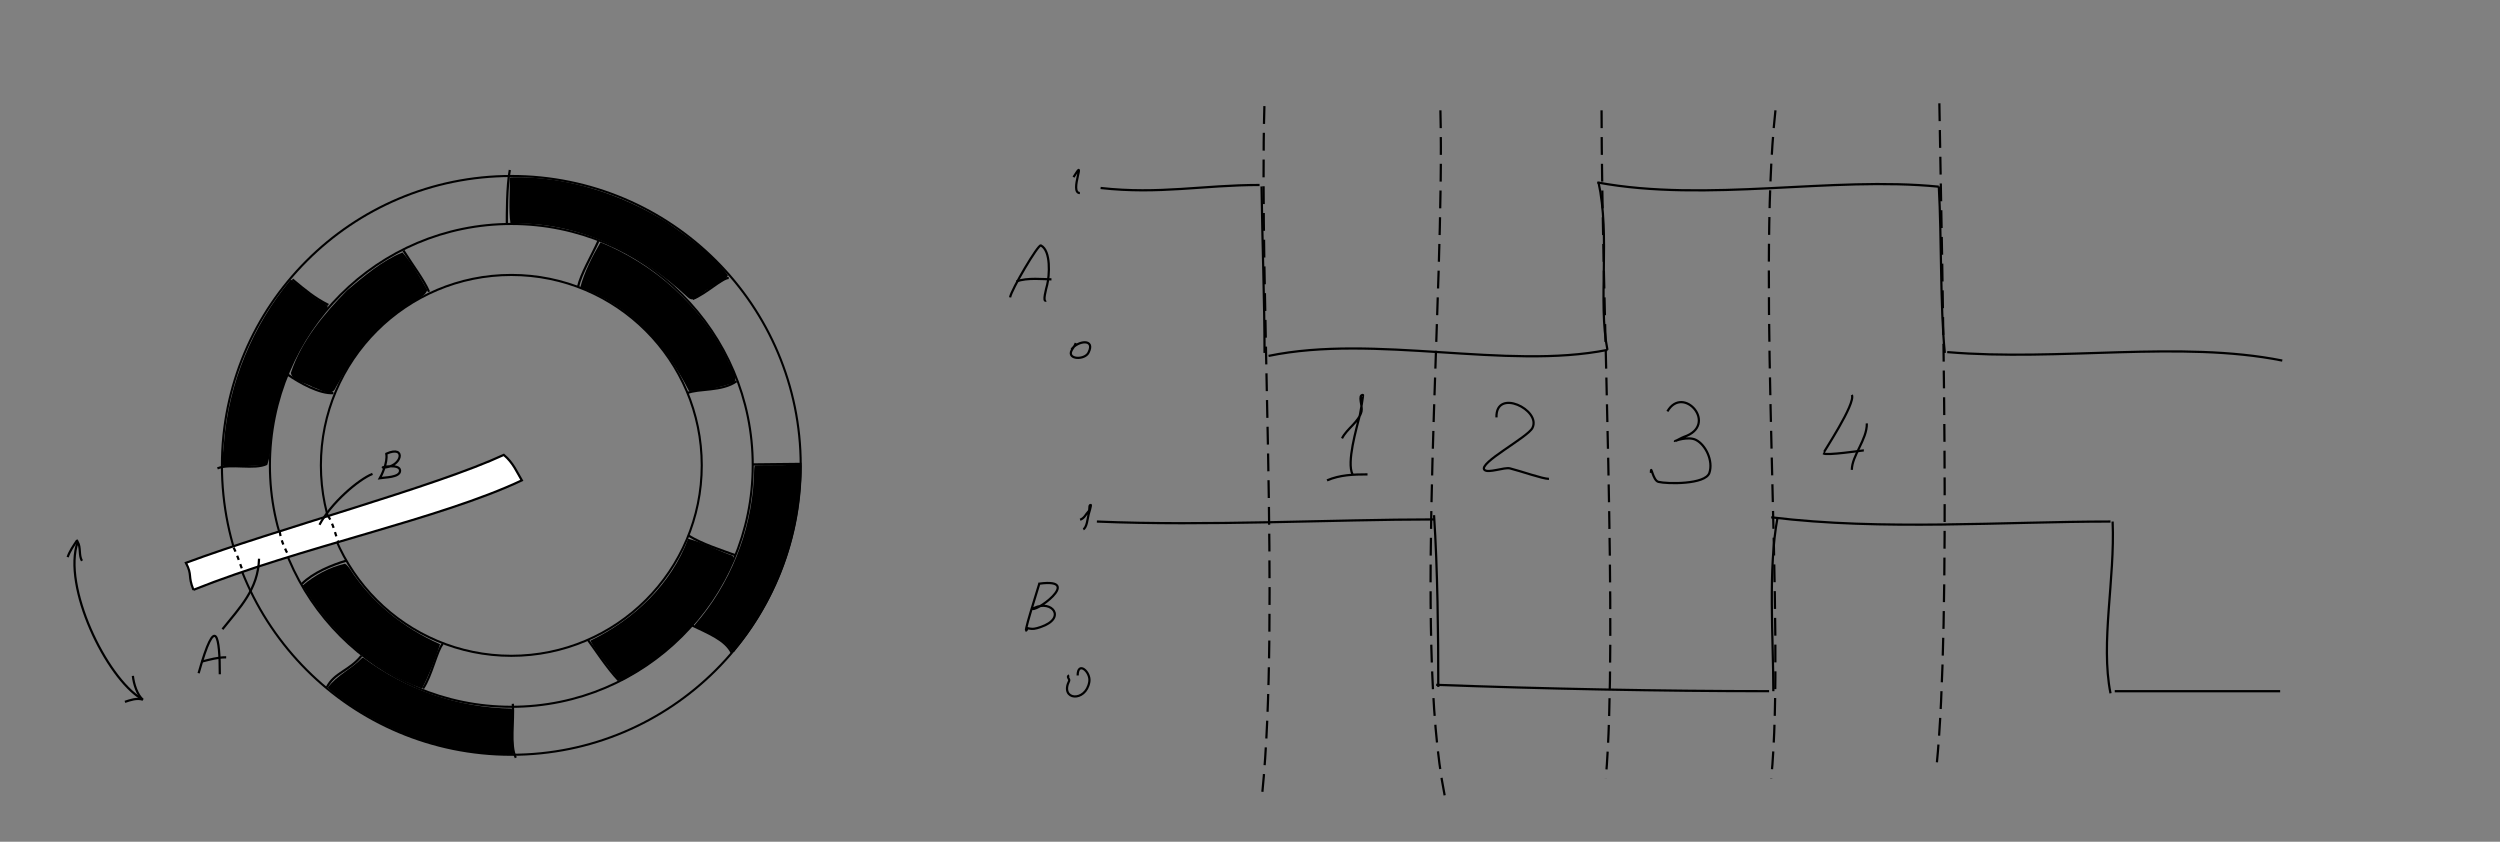 <?xml version="1.0" encoding="UTF-8" standalone="no"?>
<!-- Created with Inkscape (http://www.inkscape.org/) -->

<svg
   xmlns:dc="http://purl.org/dc/elements/1.1/"
   xmlns:cc="http://creativecommons.org/ns#"
   xmlns:rdf="http://www.w3.org/1999/02/22-rdf-syntax-ns#"
   xmlns:svg="http://www.w3.org/2000/svg"
   xmlns="http://www.w3.org/2000/svg"
   xmlns:sodipodi="http://sodipodi.sourceforge.net/DTD/sodipodi-0.dtd"
   xmlns:inkscape="http://www.inkscape.org/namespaces/inkscape"
   inkscape:version="0.92.4 5da689c313, 2019-01-14"
   sodipodi:docname="quadrature-encoder-internals.svg"
   id="svg8"
   version="1.1"
   viewBox="0 0 297 100"
   height="10cm"
   width="29.7cm">
  <rect x="0" y="0" width="297" height="100" fill="#808080" stroke="none"/>
  <defs
     id="defs2">
    <inkscape:path-effect
       effect="rough_hatches"
       id="path-effect5264"
       is_visible="true"
       direction="180.567,123.87 , 72.235,0"
       dist_rdm="75;1"
       growth="0"
       do_bend="true"
       bender="180.567,128.87 , 5,0"
       bottom_edge_variation="3.563;1"
       top_edge_variation="3.563;1"
       bottom_tgt_variation="0;1"
       top_tgt_variation="0;1"
       scale_bf="1"
       scale_bb="1"
       scale_tf="1"
       scale_tb="1"
       top_smth_variation="0;1"
       bottom_smth_variation="0;1"
       fat_output="true"
       stroke_width_top="1"
       stroke_width_bottom="1"
       front_thickness="1"
       back_thickness="0.25" />
    <inkscape:path-effect
       effect="sketch"
       id="path-effect1559"
       is_visible="true"
       nbiter_approxstrokes="1"
       strokelength="121"
       strokelength_rdm="0.3;1"
       strokeoverlap="0.3"
       strokeoverlap_rdm="0.3;1"
       ends_tolerance="0.1;1"
       parallel_offset="5;1"
       tremble_size="5;1"
       tremble_frequency="1"
       nbtangents="0"
       tgt_places_rdmness="1;1"
       tgtscale="10"
       tgtlength="100"
       tgtlength_rdm="0.3;1" />
    <filter
       style="color-interpolation-filters:sRGB"
       id="filter5622"
       inkscape:label="filter0">
      <feGaussianBlur
         stdDeviation="16.42"
         id="feGaussianBlur5624"
         in="BackgroundImage" />
    </filter>
    <filter
       style="color-interpolation-filters:sRGB"
       inkscape:label="Roughen"
       id="filter5954">
      <feTurbulence
         type="fractalNoise"
         numOctaves="4"
         seed="87"
         baseFrequency="0.005 0.005"
         result="turbulence"
         id="feTurbulence5950" />
      <feDisplacementMap
         in="SourceGraphic"
         in2="turbulence"
         scale="13.904"
         yChannelSelector="G"
         xChannelSelector="R"
         id="feDisplacementMap5952" />
    </filter>
    <filter
       style="color-interpolation-filters:sRGB"
       inkscape:label="Roughen"
       id="filter5960">
      <feTurbulence
         type="fractalNoise"
         numOctaves="4"
         seed="160"
         baseFrequency="0.005 0.005"
         result="turbulence"
         id="feTurbulence5956" />
      <feDisplacementMap
         in="SourceGraphic"
         in2="turbulence"
         scale="13.9"
         yChannelSelector="G"
         xChannelSelector="R"
         id="feDisplacementMap5958" />
    </filter>
    <filter
       style="color-interpolation-filters:sRGB"
       inkscape:label="Roughen"
       id="filter1800">
      <feTurbulence
         type="fractalNoise"
         numOctaves="4"
         seed="1"
         baseFrequency="0.009 0.018"
         result="turbulence"
         id="feTurbulence1796" />
      <feDisplacementMap
         in="SourceGraphic"
         in2="turbulence"
         scale="4.679"
         yChannelSelector="G"
         xChannelSelector="R"
         id="feDisplacementMap1798" />
    </filter>
  </defs>
  <sodipodi:namedview
     id="base"
     pagecolor="#ffffff"
     bordercolor="#666666"
     borderopacity="1.0"
     inkscape:pageopacity="0.0"
     inkscape:pageshadow="2"
     inkscape:zoom="0.74263967"
     inkscape:cx="555.91047"
     inkscape:cy="83.400076"
     inkscape:document-units="mm"
     inkscape:current-layer="layer1"
     showgrid="true"
     inkscape:snap-global="false"
     inkscape:window-width="1366"
     inkscape:window-height="704"
     inkscape:window-x="0"
     inkscape:window-y="27"
     inkscape:window-maximized="0"
     units="cm"
     fit-margin-top="1"
     fit-margin-bottom="1"
     fit-margin-left="0"
     fit-margin-right="0">
    <inkscape:grid
       originy="-39.831"
       originx="-5.87"
       empopacity="0.106"
       empcolor="#0000ff"
       empspacing="1"
       spacingy="5"
       spacingx="5"
       units="cm"
       id="grid1021"
       type="xygrid" />
  </sodipodi:namedview>
  <g
     inkscape:label="Layer 1"
     inkscape:groupmode="layer"
     id="layer1"
     transform="translate(-5.87,-157.169)"
     style="display:inline">
    <g
       transform="translate(7.295,172.893)"
       id="g1969">
      <circle
         r="34.38"
         cy="39.563"
         cx="59.32"
         id="path1802"
         style="opacity:1;fill:none;fill-opacity:1;fill-rule:nonzero;stroke:#000000;stroke-width:0.25;stroke-linecap:round;stroke-linejoin:round;stroke-miterlimit:4;stroke-dasharray:none;stroke-dashoffset:0;stroke-opacity:1" />
      <circle
         style="opacity:1;fill:none;fill-opacity:1;fill-rule:nonzero;stroke:#000000;stroke-width:0.25;stroke-linecap:round;stroke-linejoin:round;stroke-miterlimit:4;stroke-dasharray:none;stroke-dashoffset:0;stroke-opacity:1"
         id="circle1804"
         cx="59.32"
         cy="39.563"
         r="28.68" />
      <circle
         r="22.623"
         cy="39.563"
         cx="59.32"
         id="circle1806"
         style="opacity:1;fill:none;fill-opacity:1;fill-rule:nonzero;stroke:#000000;stroke-width:0.25;stroke-linecap:round;stroke-linejoin:round;stroke-miterlimit:4;stroke-dasharray:none;stroke-dashoffset:0;stroke-opacity:1" />
      <path
         inkscape:connector-curvature="0"
         id="path1810"
         d="m 59.142,4.47 c -0.37,1.874 -0.356,5.487 -0.356,6.413"
         style="fill:none;fill-rule:evenodd;stroke:#000000;stroke-width:0.265px;stroke-linecap:butt;stroke-linejoin:miter;stroke-opacity:1" />
      <path
         inkscape:connector-curvature="0"
         id="path1812"
         d="m 59.498,67.887 c 0.151,2.035 -0.379,4.942 0.356,6.413"
         style="fill:none;fill-rule:evenodd;stroke:#000000;stroke-width:0.265px;stroke-linecap:butt;stroke-linejoin:miter;stroke-opacity:1" />
      <path
         sodipodi:nodetypes="cc"
         inkscape:connector-curvature="0"
         id="path1814"
         d="m 87.978,39.448 5.807,-0.063"
         style="fill:none;fill-rule:evenodd;stroke:#000000;stroke-width:0.265px;stroke-linecap:butt;stroke-linejoin:miter;stroke-opacity:1" />
      <path
         inkscape:connector-curvature="0"
         id="path1816"
         d="m 24.405,39.919 c 1.54,-0.63 4.403,0.203 5.879,-0.534"
         style="fill:none;fill-rule:evenodd;stroke:#000000;stroke-width:0.265px;stroke-linecap:butt;stroke-linejoin:miter;stroke-opacity:1" />
      <path
         inkscape:connector-curvature="0"
         id="path1818"
         d="m 33.312,17.474 c 1.581,1.32 2.651,2.216 4.275,3.028"
         style="fill:none;fill-rule:evenodd;stroke:#000000;stroke-width:0.265px;stroke-linecap:butt;stroke-linejoin:miter;stroke-opacity:1" />
      <path
         inkscape:connector-curvature="0"
         id="path1822"
         d="M 80.874,19.79 C 82.481,19.144 84.376,17.296 85.15,17.296"
         style="fill:none;fill-rule:evenodd;stroke:#000000;stroke-width:0.265px;stroke-linecap:butt;stroke-linejoin:miter;stroke-opacity:1" />
      <path
         inkscape:connector-curvature="0"
         id="path1824"
         d="m 80.518,58.445 c 2.262,1.083 4.215,1.839 4.988,3.385"
         style="fill:none;fill-rule:evenodd;stroke:#000000;stroke-width:0.265px;stroke-linecap:butt;stroke-linejoin:miter;stroke-opacity:1" />
      <path
         inkscape:connector-curvature="0"
         id="path1826"
         d="m 41.506,62.186 c -1.427,1.798 -3.218,1.983 -4.097,3.741"
         style="fill:none;fill-rule:evenodd;stroke:#000000;stroke-width:0.265px;stroke-linecap:butt;stroke-linejoin:miter;stroke-opacity:1" />
      <g
         transform="rotate(22.1,59.331,39.531)"
         id="g1877">
        <path
           style="fill:none;fill-rule:evenodd;stroke:#000000;stroke-width:0.265px;stroke-linecap:butt;stroke-linejoin:miter;stroke-opacity:1"
           d="m 88.047,39.44 c -1.924,0.063 -4.165,0.251 -6.046,-0.063"
           id="path1836"
           inkscape:connector-curvature="0" />
        <path
           style="fill:none;fill-rule:evenodd;stroke:#000000;stroke-width:0.265px;stroke-linecap:butt;stroke-linejoin:miter;stroke-opacity:1"
           d="m 80.785,58.445 c -1.892,-0.858 -4.104,-2.427 -5.255,-3.117"
           id="path1838"
           inkscape:connector-curvature="0" />
        <path
           style="opacity:1;fill:#000000;fill-opacity:1;fill-rule:nonzero;stroke:none;stroke-width:0.945;stroke-linecap:round;stroke-linejoin:round;stroke-miterlimit:4;stroke-dasharray:none;stroke-dashoffset:0;stroke-opacity:1"
           d="m 309.72,149.964 c 0.685,21.728 -8.998,42.913 -23.412,58.815 4.46,3.956 10.575,6.899 15.877,10.15 1.474,0.72 3.695,2.523 4.726,0.178 14.525,-17.432 23.486,-39.434 25.086,-62.073 -0.472,-2.584 1.888,-8.266 -2.353,-7.47 -6.577,0.265 -13.628,-0.53 -19.925,0.4 z"
           id="path1844"
           inkscape:connector-curvature="0"
           transform="scale(0.265)" />
      </g>
      <g
         transform="rotate(22.1,59.331,39.531)"
         id="g1882">
        <path
           style="fill:none;fill-rule:evenodd;stroke:#000000;stroke-width:0.265px;stroke-linecap:butt;stroke-linejoin:miter;stroke-opacity:1"
           d="m 59.587,68.065 c 0.389,-1.753 -0.18,-4.895 0.178,-5.789"
           id="path1840"
           inkscape:connector-curvature="0" />
        <path
           style="fill:none;fill-rule:evenodd;stroke:#000000;stroke-width:0.265px;stroke-linecap:butt;stroke-linejoin:miter;stroke-opacity:1"
           d="m 41.567,61.987 c 0.729,-1.76 2.486,-3.463 3.905,-4.598"
           id="path1846"
           inkscape:connector-curvature="0" />
        <path
           style="opacity:1;fill:#000000;fill-opacity:1;fill-rule:nonzero;stroke:none;stroke-width:0.945;stroke-linecap:round;stroke-linejoin:round;stroke-miterlimit:4;stroke-dasharray:none;stroke-dashoffset:0;stroke-opacity:1"
           d="m 171.389,218.208 c -5.812,4.026 -10.679,9.91 -13.925,16.235 18.79,14.525 42.861,23.463 66.967,22.645 0.692,-6.771 0.628,-14.66 0.037,-21.472 -17.979,-0.537 -35.77,-5.895 -50.527,-16.35 -0.818,-0.373 -1.623,-1.011 -2.551,-1.058 z"
           id="path1848"
           inkscape:connector-curvature="0"
           transform="scale(0.265)" />
      </g>
      <g
         transform="rotate(22.1,59.331,39.531)"
         id="g1867">
        <path
           style="fill:none;fill-rule:evenodd;stroke:#000000;stroke-width:0.265px;stroke-linecap:butt;stroke-linejoin:miter;stroke-opacity:1"
           d="m 30.64,39.563 c 1.708,0.381 4.443,0.718 5.879,0"
           id="path1828"
           inkscape:connector-curvature="0" />
        <path
           style="fill:none;fill-rule:evenodd;stroke:#000000;stroke-width:0.265px;stroke-linecap:butt;stroke-linejoin:miter;stroke-opacity:1"
           d="m 37.852,20.735 c 1.708,1.231 3.598,2.338 4.661,3.401"
           id="path1830"
           inkscape:connector-curvature="0" />
        <path
           style="opacity:1;fill:#000000;fill-opacity:1;fill-rule:nonzero;stroke:none;stroke-width:0.945;stroke-linecap:round;stroke-linejoin:round;stroke-miterlimit:4;stroke-dasharray:none;stroke-dashoffset:0;stroke-opacity:1"
           d="m 142.778,79.205 c -7.156,6.968 -11.927,16.33 -16.625,25.117 -5.646,13.785 -10.453,28.723 -9.419,43.773 2.3,3.515 7.939,1.465 11.493,2.193 3.398,-0.415 9.759,1.461 9.633,-3.943 2.047,-16.595 6.442,-33.368 16.793,-46.841 1.382,-2.823 5.072,-5.662 4.737,-8.904 -5.249,-4.086 -10.696,-8.452 -16.611,-11.394 z"
           id="path1850"
           inkscape:connector-curvature="0"
           transform="scale(0.265)" />
      </g>
      <g
         transform="rotate(22.1,59.331,39.531)"
         id="g1872">
        <path
           style="fill:none;fill-rule:evenodd;stroke:#000000;stroke-width:0.265px;stroke-linecap:butt;stroke-linejoin:miter;stroke-opacity:1"
           d="m 58.887,10.973 c -0.068,1.929 -0.461,4.353 -0.189,5.983"
           id="path1832"
           inkscape:connector-curvature="0" />
        <path
           style="fill:none;fill-rule:evenodd;stroke:#000000;stroke-width:0.265px;stroke-linecap:butt;stroke-linejoin:miter;stroke-opacity:1"
           d="m 80.364,20.231 c -1.161,1.825 -3.831,2.446 -4.913,3.527"
           id="path1834"
           inkscape:connector-curvature="0" />
        <path
           style="opacity:1;fill:#000000;fill-opacity:1;fill-rule:nonzero;stroke:none;stroke-width:0.945;stroke-linecap:round;stroke-linejoin:round;stroke-miterlimit:4;stroke-dasharray:none;stroke-dashoffset:0;stroke-opacity:1"
           d="m 223.323,41.61 c -1.058,7.293 -1.703,15.081 -0.792,22.191 23.203,-0.99 45.455,9.579 62.608,24.615 6.221,-2.246 12.055,-6.588 17.174,-10.855 1.475,-4.142 -4.694,-6.338 -6.706,-9.053 C 275.88,51.033 249.347,41.623 223.323,41.61 Z"
           id="path1852"
           inkscape:connector-curvature="0"
           transform="scale(0.265)" />
      </g>
      <path
         transform="scale(0.265)"
         inkscape:connector-curvature="0"
         id="path1854"
         d="m 223.083,20.555 c 0.286,6.735 -0.554,13.936 0.4,20.395 29.691,-1.291 58.128,12.956 79.417,32.946 3.503,3.33 6.2,-2.719 9.421,-3.602 2.376,-2.355 7.577,-3.132 8.627,-6.262 C 313.79,54.237 303.394,47.09 293.507,40.198 272.595,27.416 248.152,19.463 223.483,20.155 Z"
         style="opacity:1;fill:#000000;fill-opacity:1;fill-rule:nonzero;stroke:none;stroke-width:0.945;stroke-linecap:round;stroke-linejoin:round;stroke-miterlimit:4;stroke-dasharray:none;stroke-dashoffset:0;stroke-opacity:1" />
      <path
         transform="scale(0.265)"
         inkscape:connector-curvature="0"
         id="path1858"
         d="m 349.831,149.062 c -5.608,0.258 -11.276,0.022 -16.849,0.258 -0.493,1.963 -0.2,4.263 -0.434,6.352 -1.313,23.747 -10.72,46.97 -26.314,64.96 -0.996,1.338 1.742,1.47 2.467,2.146 4.672,2.334 9.756,4.463 13.14,8.593 0.543,0.936 1.521,2.553 2.337,0.876 14.952,-18.052 24.889,-40.209 28.315,-63.406 0.957,-6.464 1.51,-12.998 1.5,-19.534 -0.899,-0.918 -2.731,-0.04 -3.984,-0.252 z"
         style="opacity:1;fill:#000000;fill-opacity:1;fill-rule:nonzero;stroke:none;stroke-width:0.945;stroke-linecap:round;stroke-linejoin:round;stroke-miterlimit:4;stroke-dasharray:none;stroke-dashoffset:0;stroke-opacity:1" />
      <path
         transform="scale(0.265)"
         inkscape:connector-curvature="0"
         id="path1860"
         d="m 157.01,235.554 c -4.707,5.03 -11.39,7.78 -15.476,13.446 6.289,5.915 14.305,10.765 22.068,15.03 18.604,9.677 39.649,15.546 60.695,14.833 1.689,-1.06 -0.329,-3.657 0.276,-5.249 -0.422,-5.059 0.38,-10.489 -0.51,-15.297 -23.916,-0.358 -47.458,-8.434 -66.553,-22.801 z"
         style="opacity:1;fill:#000000;fill-opacity:1;fill-rule:nonzero;stroke:none;stroke-width:0.945;stroke-linecap:round;stroke-linejoin:round;stroke-miterlimit:4;stroke-dasharray:none;stroke-dashoffset:0;stroke-opacity:1" />
      <path
         transform="scale(0.265)"
         inkscape:connector-curvature="0"
         id="path1862"
         d="M 124.964,65.975 C 107.941,86.624 97.126,112.334 95.046,139.065 c -0.123,3.57 -1.284,7.599 -0.261,10.906 6.532,-0.503 13.353,-0.083 19.743,-1.134 2.045,-6.43 1.386,-13.536 3.15,-20.087 3.385,-17.939 11.299,-34.956 23.121,-48.9 2.599,-2.644 -2.408,-3.666 -3.838,-4.947 -4.28,-2.541 -8.049,-6.399 -11.997,-8.928 z"
         style="opacity:1;fill:#000000;fill-opacity:1;fill-rule:nonzero;stroke:none;stroke-width:0.945;stroke-linecap:round;stroke-linejoin:round;stroke-miterlimit:4;stroke-dasharray:none;stroke-dashoffset:0;stroke-opacity:1" />
      <path
         sodipodi:nodetypes="ccccc"
         inkscape:connector-curvature="0"
         id="path1884"
         d="M 21.555,54.348 C 34.247,49.271 50.82,45.947 60.567,41.344 60.005,40.409 59.541,39.244 58.429,38.316 c -8.124,3.77 -27.114,8.858 -37.765,12.826 0.788,1.513 0.199,1.478 0.891,3.206 z"
         style="fill:#ffffff;fill-rule:evenodd;stroke:#000000;stroke-width:0.265px;stroke-linecap:butt;stroke-linejoin:miter;stroke-opacity:1" />
      <path
         inkscape:connector-curvature="0"
         id="path1902"
         d="m 26.326,49.328 c 0.487,0.94 0.754,1.948 1.134,2.897"
         style="fill:none;fill-rule:evenodd;stroke:#000000;stroke-width:0.265;stroke-linecap:butt;stroke-linejoin:miter;stroke-miterlimit:4;stroke-dasharray:0.53, 0.53;stroke-dashoffset:0;stroke-opacity:1" />
      <path
         inkscape:connector-curvature="0"
         id="path1904"
         d="m 31.805,47.439 c 0.169,1.106 0.668,2.185 1.134,2.96"
         style="fill:none;fill-rule:evenodd;stroke:#000000;stroke-width:0.265;stroke-linecap:butt;stroke-linejoin:miter;stroke-miterlimit:4;stroke-dasharray:0.53, 0.53;stroke-dashoffset:0;stroke-opacity:1" />
      <path
         inkscape:connector-curvature="0"
         id="path1906"
         d="m 37.537,45.549 c 0.633,0.914 0.886,2.278 1.26,3.212"
         style="fill:none;fill-rule:evenodd;stroke:#000000;stroke-width:0.265;stroke-linecap:butt;stroke-linejoin:miter;stroke-miterlimit:4;stroke-dasharray:0.53, 0.53;stroke-dashoffset:0;stroke-opacity:1" />
      <path
         inkscape:connector-curvature="0"
         id="path1910"
         d="m 29.349,50.651 c -0.103,3.631 -2.266,5.777 -4.346,8.376"
         style="fill:none;fill-rule:evenodd;stroke:#000000;stroke-width:0.265px;stroke-linecap:butt;stroke-linejoin:miter;stroke-opacity:1" />
      <path
         inkscape:connector-curvature="0"
         id="path1912"
         d="m 22.169,64.255 c 2.076,-7.398 2.519,-4.264 2.519,0.126"
         style="fill:none;fill-rule:evenodd;stroke:#000000;stroke-width:0.265px;stroke-linecap:butt;stroke-linejoin:miter;stroke-opacity:1" />
      <path
         inkscape:connector-curvature="0"
         id="path1914"
         d="m 22.547,62.869 c 1.012,-0.246 1.86,-0.504 2.897,-0.504"
         style="fill:none;fill-rule:evenodd;stroke:#000000;stroke-width:0.265px;stroke-linecap:butt;stroke-linejoin:miter;stroke-opacity:1" />
      <path
         inkscape:connector-curvature="0"
         id="path1916"
         d="m 36.529,46.62 c 1.353,-2.556 4.603,-5.368 6.298,-6.046"
         style="fill:none;fill-rule:evenodd;stroke:#000000;stroke-width:0.265px;stroke-linecap:butt;stroke-linejoin:miter;stroke-opacity:1" />
      <path
         inkscape:connector-curvature="0"
         id="path1918"
         d="m 44.465,38.181 c 0.202,1.043 -0.618,2.668 -0.756,2.897 0.527,-0.088 2.393,-0.065 2.393,-0.882 0,-0.9 -2.442,-0.378 -2.015,-0.378 2.245,0 2.846,-2.75 0.378,-1.638 z"
         style="fill:none;fill-rule:evenodd;stroke:#000000;stroke-width:0.265px;stroke-linecap:butt;stroke-linejoin:miter;stroke-opacity:1" />
      <path
         inkscape:connector-curvature="0"
         id="path1920"
         d="M 15.367,67.278 C 11.209,64.783 5.94,53.933 7.81,48.635 c 0.396,0.737 0.102,1.598 0.504,2.267"
         style="fill:none;fill-rule:evenodd;stroke:#000000;stroke-width:0.265px;stroke-linecap:butt;stroke-linejoin:miter;stroke-opacity:1" />
      <path
         inkscape:connector-curvature="0"
         id="path1922"
         d="M 7.747,48.447 C 7.309,49.101 6.85,49.752 6.613,50.462"
         style="fill:none;fill-rule:evenodd;stroke:#000000;stroke-width:0.265px;stroke-linecap:butt;stroke-linejoin:miter;stroke-opacity:1" />
      <path
         inkscape:connector-curvature="0"
         id="path1924"
         d="m 14.36,64.57 c 0.094,0.964 0.54,2.309 1.197,2.834 -0.696,-0.257 -1.56,0.058 -2.141,0.252"
         style="fill:none;fill-rule:evenodd;stroke:#000000;stroke-width:0.265px;stroke-linecap:butt;stroke-linejoin:miter;stroke-opacity:1" />
    </g>
    <path
       style="fill:none;fill-rule:evenodd;stroke:#000000;stroke-width:0.265;stroke-linecap:butt;stroke-linejoin:miter;stroke-miterlimit:4;stroke-dasharray:2.117, 1.058;stroke-dashoffset:0;stroke-opacity:1"
       d="m 156.08,169.773 c -0.612,21.672 1.856,60.548 -0.252,81.627"
       id="path2021"
       inkscape:connector-curvature="0"
       sodipodi:nodetypes="cc" />
    <path
       style="fill:none;fill-rule:evenodd;stroke:#000000;stroke-width:0.265;stroke-linecap:butt;stroke-linejoin:miter;stroke-miterlimit:4;stroke-dasharray:2.117, 1.058;stroke-dashoffset:0;stroke-opacity:1"
       d="m 176.99,170.277 c 0.556,21.567 -3.241,62.652 0.504,81.375"
       id="path2029"
       inkscape:connector-curvature="0"
       sodipodi:nodetypes="cc" />
    <path
       style="fill:none;fill-rule:evenodd;stroke:#000000;stroke-width:0.265;stroke-linecap:butt;stroke-linejoin:miter;stroke-miterlimit:4;stroke-dasharray:2.117, 1.058;stroke-dashoffset:0;stroke-opacity:1"
       d="m 196.136,170.277 c 0.015,22.669 1.948,62.7 0.504,79.36"
       id="path2031"
       inkscape:connector-curvature="0"
       sodipodi:nodetypes="cc" />
    <path
       style="fill:none;fill-rule:evenodd;stroke:#000000;stroke-width:0.265;stroke-linecap:butt;stroke-linejoin:miter;stroke-miterlimit:4;stroke-dasharray:2.117, 1.058;stroke-dashoffset:0;stroke-opacity:1"
       d="m 216.794,170.277 c -2.249,20.417 1.221,62.11 -0.504,79.36"
       id="path2037"
       inkscape:connector-curvature="0"
       sodipodi:nodetypes="cc" />
    <path
       style="fill:none;fill-rule:evenodd;stroke:#000000;stroke-width:0.265;stroke-linecap:butt;stroke-linejoin:miter;stroke-miterlimit:4;stroke-dasharray:2.117, 1.058;stroke-dashoffset:0;stroke-opacity:1"
       d="m 236.266,169.442 c 0.322,20.014 1.408,61.349 -0.326,78.683"
       id="path2039"
       inkscape:connector-curvature="0"
       sodipodi:nodetypes="cc" />
    <path
       style="fill:none;fill-rule:evenodd;stroke:#000000;stroke-width:0.265px;stroke-linecap:butt;stroke-linejoin:miter;stroke-opacity:1"
       d="m 136.622,179.501 c 6.985,0.785 12.179,-0.356 18.883,-0.356"
       id="path2041"
       inkscape:connector-curvature="0" />
    <path
       style="fill:none;fill-rule:evenodd;stroke:#000000;stroke-width:0.265px;stroke-linecap:butt;stroke-linejoin:miter;stroke-opacity:1"
       d="m 156.574,199.452 c 12.69,-2.629 28.239,1.691 40.259,-0.713"
       id="path2043"
       inkscape:connector-curvature="0" />
    <path
       style="fill:none;fill-rule:evenodd;stroke:#000000;stroke-width:0.265px;stroke-linecap:butt;stroke-linejoin:miter;stroke-opacity:1"
       d="m 195.633,178.843 c 13.154,2.436 27.82,-0.77 40.56,0.504"
       id="path2045"
       inkscape:connector-curvature="0" />
    <path
       style="fill:none;fill-rule:evenodd;stroke:#000000;stroke-width:0.265px;stroke-linecap:butt;stroke-linejoin:miter;stroke-opacity:1"
       d="m 237.2,198.997 c 13.359,1.14 27.664,-1.42 39.804,1.008"
       id="path2047"
       inkscape:connector-curvature="0" />
    <path
       style="fill:none;fill-rule:evenodd;stroke:#000000;stroke-width:0.265px;stroke-linecap:butt;stroke-linejoin:miter;stroke-opacity:1"
       d="m 155.741,179.323 c 0.09,6.612 0.356,13.83 0.356,19.773"
       id="path2049"
       inkscape:connector-curvature="0" />
    <path
       style="fill:none;fill-rule:evenodd;stroke:#000000;stroke-width:0.265px;stroke-linecap:butt;stroke-linejoin:miter;stroke-opacity:1"
       d="m 195.764,178.788 c 1.42,6.376 -0.065,14.285 1.069,19.951"
       id="path2055"
       inkscape:connector-curvature="0" />
    <path
       style="fill:none;fill-rule:evenodd;stroke:#000000;stroke-width:0.265px;stroke-linecap:butt;stroke-linejoin:miter;stroke-opacity:1"
       d="m 236.201,179.323 c 0.344,6.219 0.155,14.198 0.713,19.773"
       id="path2057"
       inkscape:connector-curvature="0" />
    <path
       style="fill:none;fill-rule:evenodd;stroke:#000000;stroke-width:0.265px;stroke-linecap:butt;stroke-linejoin:miter;stroke-opacity:1"
       d="m 136.178,219.128 c 13.05,0.563 28.241,-0.252 40.056,-0.252"
       id="path2059"
       inkscape:connector-curvature="0" />
    <path
       style="fill:none;fill-rule:evenodd;stroke:#000000;stroke-width:0.265px;stroke-linecap:butt;stroke-linejoin:miter;stroke-opacity:1"
       d="m 176.486,238.526 c 12.597,0.467 26.69,0.756 39.552,0.756"
       id="path2061"
       inkscape:connector-curvature="0" />
    <path
       style="fill:none;fill-rule:evenodd;stroke:#000000;stroke-width:0.265px;stroke-linecap:butt;stroke-linejoin:miter;stroke-opacity:1"
       d="m 216.29,218.624 c 13.162,1.616 27.639,0.504 40.308,0.504"
       id="path2065"
       inkscape:connector-curvature="0" />
    <path
       style="fill:none;fill-rule:evenodd;stroke:#000000;stroke-width:0.265px;stroke-linecap:butt;stroke-linejoin:miter;stroke-opacity:1"
       d="m 257.102,239.282 c 6.204,0 15.128,0 19.65,0"
       id="path2067"
       inkscape:connector-curvature="0" />
    <path
       style="fill:none;fill-rule:evenodd;stroke:#000000;stroke-width:0.265px;stroke-linecap:butt;stroke-linejoin:miter;stroke-opacity:1"
       d="m 176.234,218.372 c 0.427,6.409 0.504,14.212 0.504,20.406"
       id="path2069"
       inkscape:connector-curvature="0" />
    <path
       style="fill:none;fill-rule:evenodd;stroke:#000000;stroke-width:0.265px;stroke-linecap:butt;stroke-linejoin:miter;stroke-opacity:1"
       d="m 217.046,218.624 c -1.152,6.176 -0.504,14.329 -0.504,20.658"
       id="path2071"
       inkscape:connector-curvature="0" />
    <path
       style="fill:none;fill-rule:evenodd;stroke:#000000;stroke-width:0.265px;stroke-linecap:butt;stroke-linejoin:miter;stroke-opacity:1"
       d="m 256.85,219.128 c 0.295,6.838 -1.457,14.382 -0.252,20.406"
       id="path2073"
       inkscape:connector-curvature="0" />
    <g
       id="g2101"
       transform="translate(5.879,-12.648)">
      <path
         inkscape:connector-curvature="0"
         id="path2077"
         d="m 119.991,205.146 c 0.132,-0.897 3.342,-6.328 3.653,-6.172 1.236,0.618 1.009,3.649 0.756,4.661 -0.12,0.481 -0.583,2.118 -0.126,1.889"
         style="fill:none;fill-rule:evenodd;stroke:#000000;stroke-width:0.265px;stroke-linecap:butt;stroke-linejoin:miter;stroke-opacity:1" />
      <path
         inkscape:connector-curvature="0"
         id="path2079"
         d="m 120.747,203.257 c 1.228,-0.495 3.372,-0.252 4.157,-0.252"
         style="fill:none;fill-rule:evenodd;stroke:#000000;stroke-width:0.265px;stroke-linecap:butt;stroke-linejoin:miter;stroke-opacity:1" />
    </g>
    <path
       style="fill:none;fill-rule:evenodd;stroke:#000000;stroke-width:0.265px;stroke-linecap:butt;stroke-linejoin:miter;stroke-opacity:1"
       d="m 133.402,178.213 c 1.659,-2.716 -0.566,1.889 0.756,1.889"
       id="path2087"
       inkscape:connector-curvature="0" />
    <path
       style="fill:none;fill-rule:evenodd;stroke:#000000;stroke-width:0.265px;stroke-linecap:butt;stroke-linejoin:miter;stroke-opacity:1"
       d="m 133.675,197.924 c -0.148,0.407 -0.351,0.576 -0.504,0.882 -0.546,1.093 1.563,1.156 2.015,0.252 0.857,-1.713 -1.319,-1.422 -2.015,-0.378"
       id="path2089"
       inkscape:connector-curvature="0" />
    <g
       id="g2104"
       transform="translate(7.838,-12.648)">
      <path
         inkscape:connector-curvature="0"
         id="path2091"
         d="m 121.503,239.156 c -0.109,0.435 -2.244,7.007 -1.386,5.29 0.631,0.158 0.961,0.058 1.512,-0.126 3.197,-1.066 1.336,-3.313 -0.756,-2.267 -0.075,0.038 -0.252,-0.084 -0.252,0 0,0.884 6.279,-3.62 0.882,-2.897 z"
         style="fill:none;fill-rule:evenodd;stroke:#000000;stroke-width:0.265px;stroke-linecap:butt;stroke-linejoin:miter;stroke-opacity:1" />
    </g>
    <path
       style="fill:none;fill-rule:evenodd;stroke:#000000;stroke-width:0.265px;stroke-linecap:butt;stroke-linejoin:miter;stroke-opacity:1"
       d="m 134.188,218.916 c 0.54,-0.2 0.657,-0.657 1.008,-1.008 0.188,-0.188 -0.014,-0.756 0.252,-0.756 0.1,0 -0.241,1.09 -0.252,1.134 -0.123,0.491 -0.203,1.55 -0.63,1.763"
       id="path2093"
       inkscape:connector-curvature="0" />
    <path
       style="fill:none;fill-rule:evenodd;stroke:#000000;stroke-width:0.265px;stroke-linecap:butt;stroke-linejoin:miter;stroke-opacity:1"
       d="m 132.889,237.415 c -0.376,0.121 0.094,0.442 0,0.63 -1.165,2.33 1.981,2.598 2.393,0.126 0.197,-1.181 -1.386,-2.54 -1.386,-0.756"
       id="path2095"
       inkscape:connector-curvature="0" />
    <path
       style="fill:none;fill-rule:evenodd;stroke:#000000;stroke-width:0.265px;stroke-linecap:butt;stroke-linejoin:miter;stroke-opacity:1"
       d="m 165.302,209.25 c 0.559,-1.143 2,-1.943 2.316,-3.206 0.159,-0.636 -0.478,-1.96 0.178,-1.96 0.049,0 -0.313,2.143 -0.356,2.316 -0.434,1.736 -1.604,5.699 -0.891,7.125"
       id="path2108"
       inkscape:connector-curvature="0" />
    <path
       style="fill:none;fill-rule:evenodd;stroke:#000000;stroke-width:0.265px;stroke-linecap:butt;stroke-linejoin:miter;stroke-opacity:1"
       d="m 163.521,214.238 c 1.527,-0.655 3.113,-0.713 4.81,-0.713"
       id="path2110"
       inkscape:connector-curvature="0" />
    <path
       style="fill:none;fill-rule:evenodd;stroke:#000000;stroke-width:0.265px;stroke-linecap:butt;stroke-linejoin:miter;stroke-opacity:1"
       d="m 183.65,206.756 c -0.104,-3.536 5.339,-0.881 4.275,1.247 -0.568,1.136 -6.491,4.198 -5.7,4.988 0.432,0.432 2.363,-0.344 3.028,-0.178 1.314,0.329 3.879,1.247 4.632,1.247"
       id="path2112"
       inkscape:connector-curvature="0" />
    <path
       style="fill:none;fill-rule:evenodd;stroke:#000000;stroke-width:0.265px;stroke-linecap:butt;stroke-linejoin:miter;stroke-opacity:1"
       d="m 203.958,206.043 c 1.891,-3.264 6.141,1.635 1.96,3.028 -0.211,0.07 -1.065,0.538 -1.069,0.534 -0.075,-0.075 1.588,-0.631 2.494,-0.178 1.165,0.583 2.076,2.499 1.603,3.919 -0.467,1.401 -5.019,1.328 -6.057,1.069 -0.683,-0.171 -0.891,-2.223 -0.891,-1.069"
       id="path2114"
       inkscape:connector-curvature="0" />
    <path
       style="fill:none;fill-rule:evenodd;stroke:#000000;stroke-width:0.265px;stroke-linecap:butt;stroke-linejoin:miter;stroke-opacity:1"
       d="m 225.869,204.084 c 0.503,1.004 -3.441,6.891 -3.385,6.947 0.297,0.297 4.665,-0.356 4.81,-0.356"
       id="path2116"
       inkscape:connector-curvature="0" />
    <path
       style="fill:none;fill-rule:evenodd;stroke:#000000;stroke-width:0.265px;stroke-linecap:butt;stroke-linejoin:miter;stroke-opacity:1"
       d="m 227.65,207.469 c 0.034,1.936 -1.781,3.824 -1.781,5.522"
       id="path2118"
       inkscape:connector-curvature="0" />
  </g>
  <g
     inkscape:groupmode="layer"
     id="layer2"
     inkscape:label="Layer 2"
     transform="translate(24.528,-49.24)" />
</svg>
